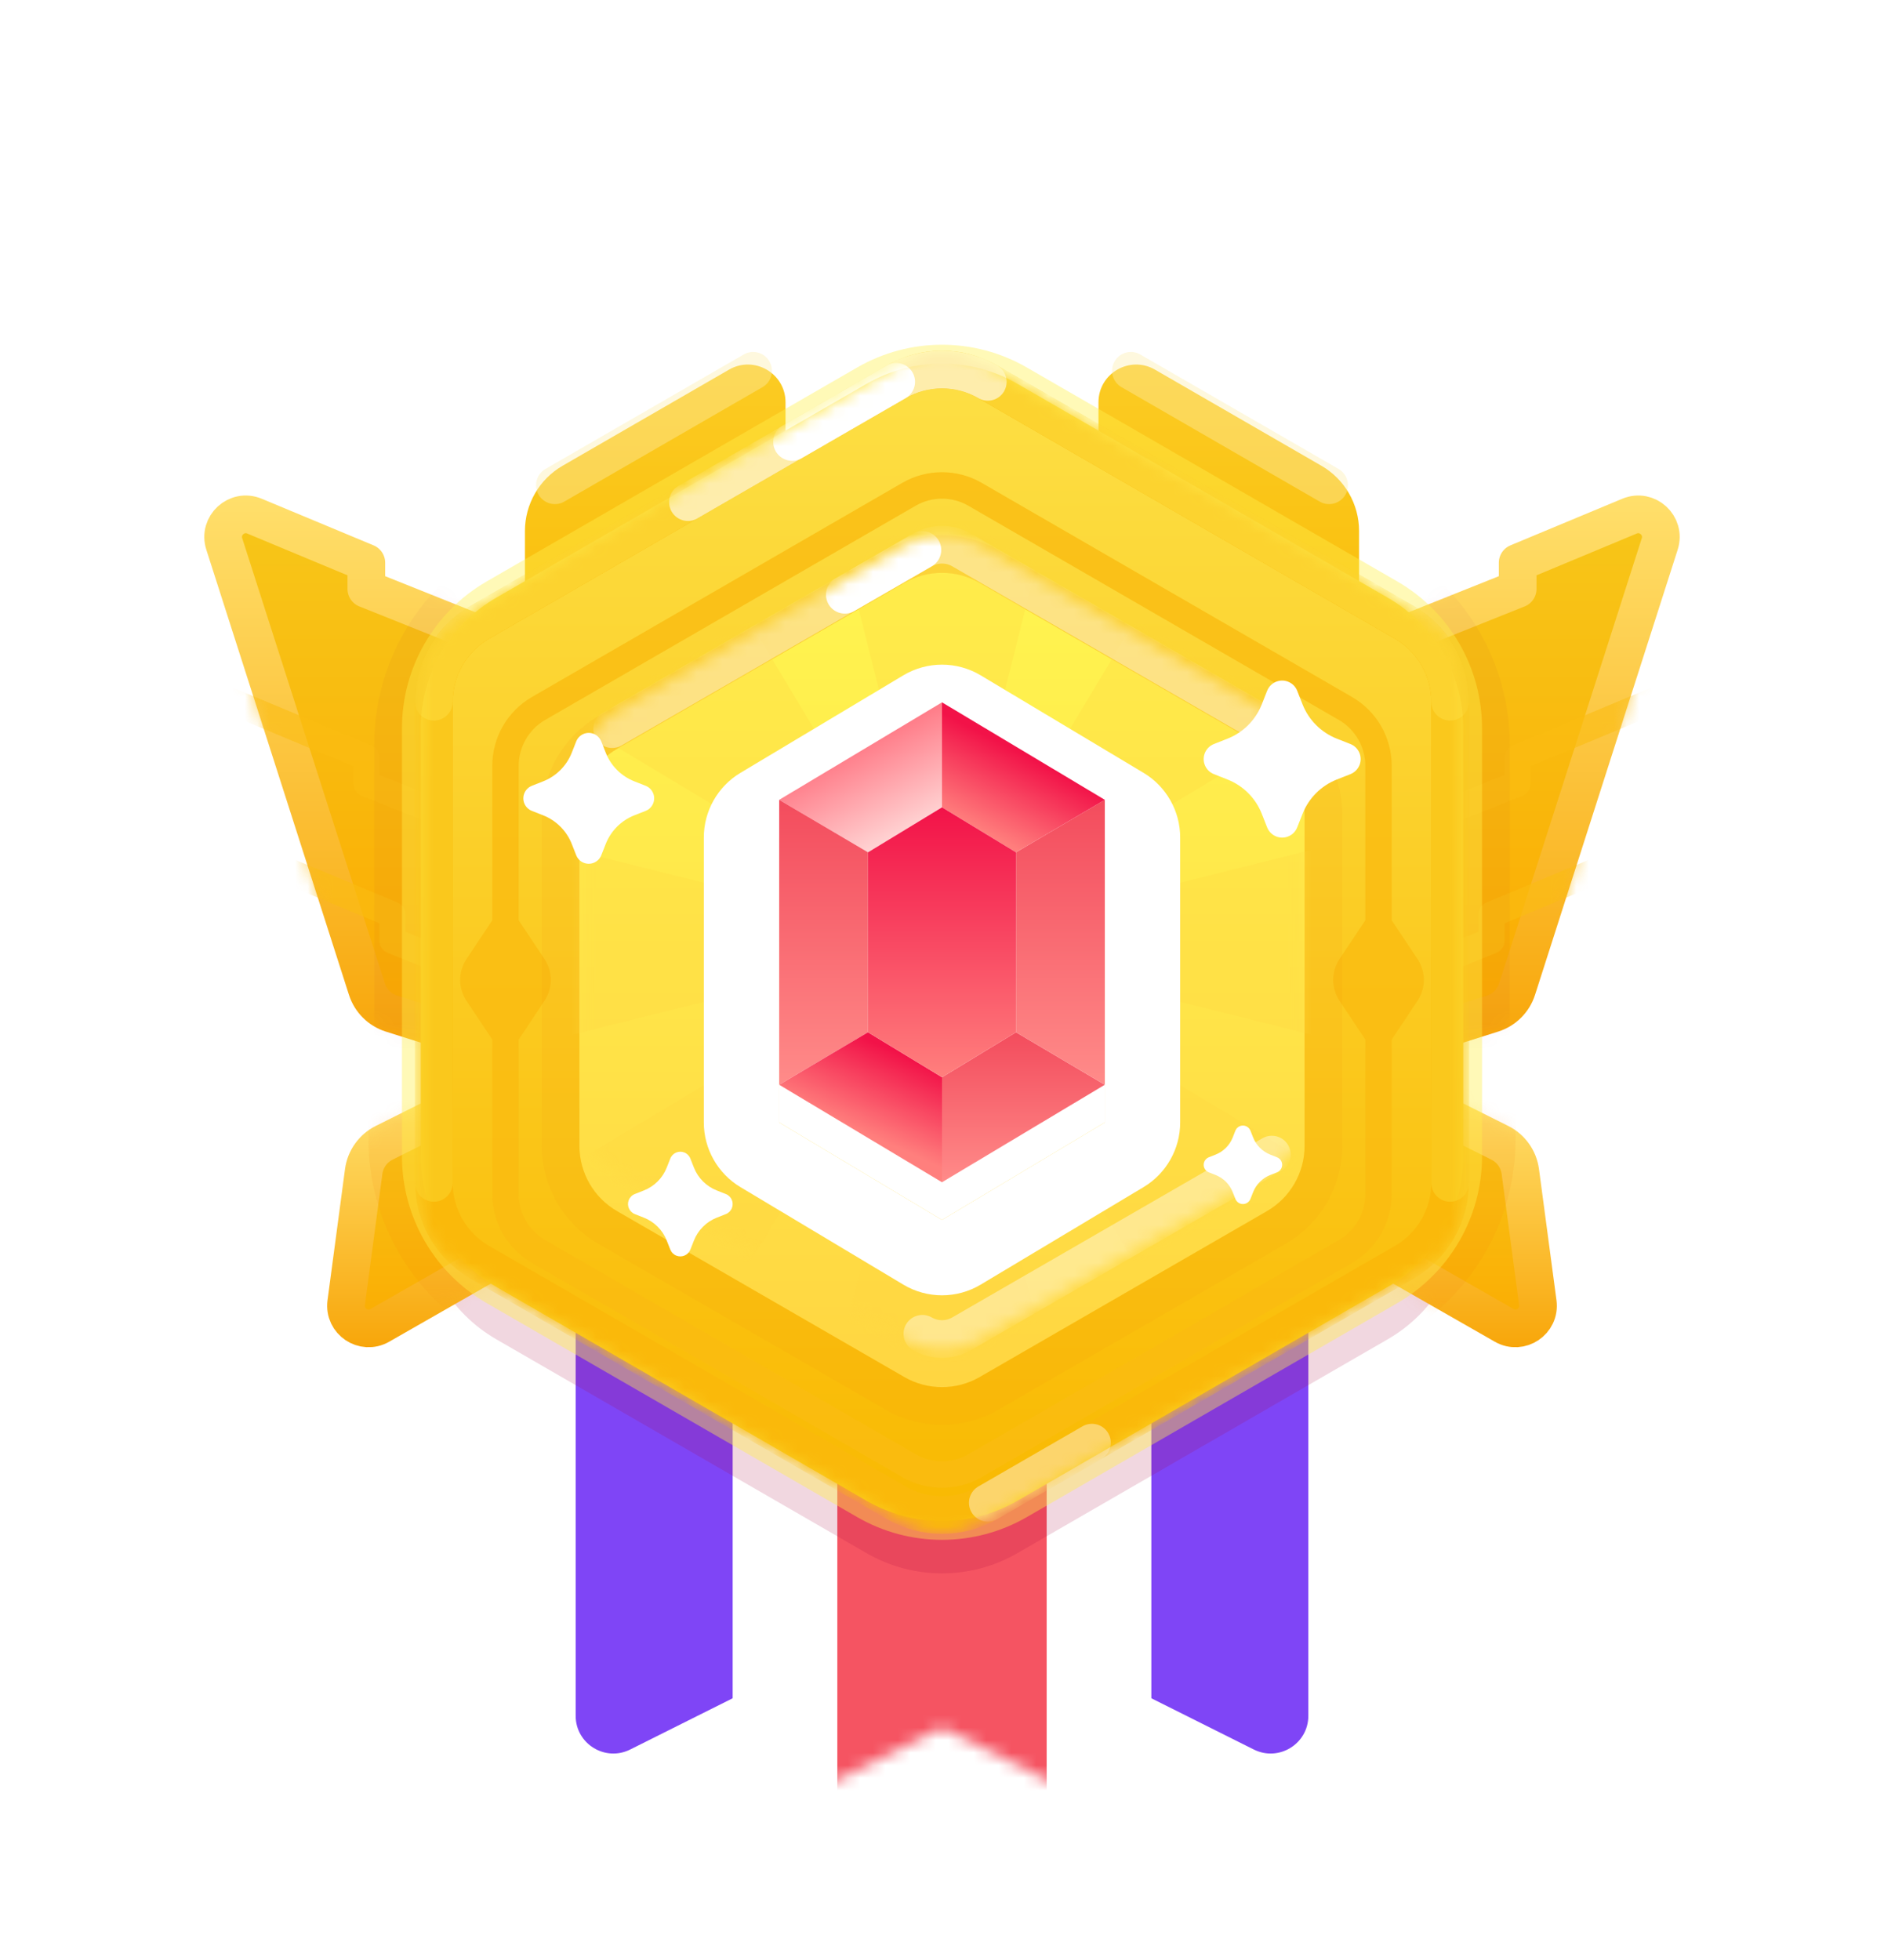 <svg width="150" height="156" viewBox="0 0 150 156" fill="none" xmlns="http://www.w3.org/2000/svg">
<g filter="url(#filter0_d_227_606)">
<path fill-rule="evenodd" clip-rule="evenodd" d="M45.833 68.751H79.167V130.564C79.167 132.794 76.82 134.244 74.825 133.247L62.5 127.084L50.175 133.247C48.18 134.244 45.833 132.794 45.833 130.564V68.751Z" fill="#7F45F6"/>
</g>
<g filter="url(#filter1_d_227_606)">
<path fill-rule="evenodd" clip-rule="evenodd" d="M70.833 68.751H104.167V130.564C104.167 132.794 101.82 134.244 99.825 133.247L87.5 127.084L75.175 133.247C73.18 134.244 70.833 132.794 70.833 130.564V68.751Z" fill="#7F45F6"/>
</g>
<g filter="url(#filter2_d_227_606)">
<path fill-rule="evenodd" clip-rule="evenodd" d="M58.333 79.166H91.667V140.979C91.667 143.209 89.32 144.659 87.325 143.662L75 137.499L62.675 143.662C60.68 144.659 58.333 143.209 58.333 140.979V79.166Z" fill="white"/>
</g>
<mask id="mask0_227_606" style="mask-type:luminance" maskUnits="userSpaceOnUse" x="58" y="79" width="34" height="65">
<path fill-rule="evenodd" clip-rule="evenodd" d="M58.333 79.166H91.667V140.979C91.667 143.209 89.32 144.659 87.325 143.662L75 137.499L62.675 143.662C60.68 144.659 58.333 143.209 58.333 140.979V79.166Z" fill="white"/>
</mask>
<g mask="url(#mask0_227_606)">
<rect x="66.666" y="79.166" width="16.667" height="66.667" fill="#F55462"/>
</g>
<path style="mix-blend-mode:multiply" opacity="0.8" fill-rule="evenodd" clip-rule="evenodd" d="M69 34.715C72.713 32.571 77.287 32.571 81 34.715L110.497 51.745C114.21 53.889 116.497 57.85 116.497 62.137V96.198C116.497 100.485 114.21 104.446 110.497 106.59L81 123.62C77.287 125.764 72.713 125.764 69 123.62L39.503 106.59C35.79 104.446 33.503 100.485 33.503 96.198L33.503 62.137C33.503 57.85 35.79 53.889 39.503 51.745L69 34.715Z" fill="#A4053A" fill-opacity="0.2"/>
<path fill-rule="evenodd" clip-rule="evenodd" d="M39.583 51.041L29.167 46.875V44.791L20.262 41.081C18.845 40.491 17.387 41.83 17.855 43.292L29.214 78.73C29.511 79.657 30.239 80.382 31.167 80.675L39.583 83.333V51.041Z" fill="url(#paint0_linear_227_606)" stroke="url(#paint1_linear_227_606)" stroke-width="3" stroke-linecap="round" stroke-linejoin="round"/>
<mask id="mask1_227_606" style="mask-type:luminance" maskUnits="userSpaceOnUse" x="18" y="41" width="24" height="42">
<path fill-rule="evenodd" clip-rule="evenodd" d="M39.583 55.103C39.583 52.65 38.09 50.444 35.812 49.533L30.141 47.264C29.553 47.029 29.167 46.459 29.167 45.825C29.167 45.199 28.79 44.635 28.212 44.394L26.222 43.565C22.457 41.996 18.581 45.556 19.826 49.441L28.817 77.491C29.363 79.195 30.702 80.528 32.408 81.067C35.962 82.189 39.583 79.536 39.583 75.808V55.103Z" fill="white" stroke="white" stroke-width="3"/>
</mask>
<g mask="url(#mask1_227_606)">
<g style="mix-blend-mode:multiply" opacity="0.6" filter="url(#filter3_i_227_606)">
<path d="M39.97 62.574C40.504 62.788 40.764 63.394 40.55 63.928C40.337 64.462 39.731 64.722 39.197 64.508L28.78 60.342C28.384 60.184 28.125 59.801 28.125 59.375V57.986L16.266 53.044C15.735 52.823 15.484 52.213 15.705 51.682C15.926 51.151 16.536 50.9 17.067 51.121L29.567 56.33C29.956 56.492 30.208 56.871 30.208 57.291V58.669L39.97 62.574Z" fill="#FABC10"/>
</g>
<g style="mix-blend-mode:multiply" opacity="0.6" filter="url(#filter4_i_227_606)">
<path d="M42.054 75.075C42.588 75.289 42.848 75.895 42.634 76.429C42.42 76.963 41.814 77.223 41.28 77.009L30.863 72.843C30.468 72.685 30.208 72.302 30.208 71.876V70.487L18.349 65.546C17.818 65.324 17.567 64.714 17.788 64.183C18.01 63.652 18.62 63.401 19.151 63.622L31.651 68.831C32.039 68.993 32.292 69.372 32.292 69.792V71.17L42.054 75.075Z" fill="#FABC10"/>
</g>
<g opacity="0.2">
<path fill-rule="evenodd" clip-rule="evenodd" d="M65.997 27.997C71.566 24.782 78.428 24.782 83.997 27.997L111.202 43.704C116.771 46.919 120.202 52.861 120.202 59.292V90.706C120.202 97.137 116.771 103.079 111.202 106.295L83.997 122.002C78.428 125.217 71.566 125.217 65.997 122.002L38.792 106.295C33.222 103.079 29.792 97.137 29.792 90.706L29.792 59.292C29.792 52.861 33.222 46.919 38.792 43.704L65.997 27.997Z" fill="#A4053A" fill-opacity="0.2" style="mix-blend-mode:multiply"/>
</g>
</g>
<path fill-rule="evenodd" clip-rule="evenodd" d="M110.417 51.041L120.833 46.875V44.791L129.738 41.081C131.155 40.491 132.613 41.83 132.145 43.292L120.786 78.73C120.489 79.657 119.761 80.382 118.833 80.675L110.417 83.333V51.041Z" fill="url(#paint2_linear_227_606)" stroke="url(#paint3_linear_227_606)" stroke-width="3" stroke-linecap="round" stroke-linejoin="round"/>
<mask id="mask2_227_606" style="mask-type:luminance" maskUnits="userSpaceOnUse" x="108" y="41" width="24" height="42">
<path fill-rule="evenodd" clip-rule="evenodd" d="M110.417 55.103C110.417 52.65 111.91 50.444 114.188 49.533L119.859 47.264C120.447 47.029 120.833 46.459 120.833 45.825C120.833 45.199 121.21 44.635 121.788 44.394L123.778 43.565C127.543 41.996 131.419 45.556 130.174 49.441L121.183 77.491C120.637 79.195 119.298 80.528 117.592 81.067C114.038 82.189 110.417 79.536 110.417 75.808V55.103Z" fill="white" stroke="white" stroke-width="3"/>
</mask>
<g mask="url(#mask2_227_606)">
<g style="mix-blend-mode:multiply" opacity="0.6" filter="url(#filter5_i_227_606)">
<path d="M110.03 62.574C109.496 62.788 109.236 63.394 109.449 63.928C109.663 64.462 110.269 64.722 110.803 64.508L121.22 60.342C121.616 60.184 121.875 59.801 121.875 59.375V57.986L133.734 53.044C134.265 52.823 134.516 52.213 134.295 51.682C134.074 51.151 133.464 50.9 132.933 51.121L120.433 56.33C120.044 56.492 119.792 56.871 119.792 57.291V58.669L110.03 62.574Z" fill="#FABC10"/>
</g>
<g style="mix-blend-mode:multiply" opacity="0.6" filter="url(#filter6_i_227_606)">
<path d="M107.946 75.075C107.412 75.289 107.152 75.895 107.366 76.429C107.58 76.963 108.186 77.223 108.72 77.009L119.137 72.843C119.532 72.685 119.792 72.302 119.792 71.876V70.487L131.651 65.546C132.182 65.324 132.433 64.714 132.211 64.183C131.99 63.652 131.38 63.401 130.849 63.622L118.349 68.831C117.961 68.993 117.708 69.372 117.708 69.792V71.17L107.946 75.075Z" fill="#FABC10"/>
</g>
<g opacity="0.2">
<path fill-rule="evenodd" clip-rule="evenodd" d="M84.003 27.997C78.434 24.782 71.572 24.782 66.003 27.997L38.798 43.704C33.229 46.919 29.798 52.861 29.798 59.292V90.706C29.798 97.137 33.229 103.079 38.798 106.295L66.003 122.002C71.572 125.217 78.434 125.217 84.003 122.002L111.208 106.295C116.778 103.079 120.208 97.137 120.208 90.706L120.208 59.292C120.208 52.861 116.778 46.919 111.208 43.704L84.003 27.997Z" fill="#A4053A" fill-opacity="0.2" style="mix-blend-mode:multiply"/>
</g>
</g>
<path fill-rule="evenodd" clip-rule="evenodd" d="M37.5 87.501L30.588 90.957C29.699 91.401 29.088 92.258 28.956 93.243L27.564 103.687C27.367 105.164 28.948 106.227 30.241 105.488L41.667 98.959L37.5 87.501Z" fill="url(#paint4_linear_227_606)" stroke="url(#paint5_linear_227_606)" stroke-width="3" stroke-linecap="round" stroke-linejoin="round"/>
<mask id="mask3_227_606" style="mask-type:luminance" maskUnits="userSpaceOnUse" x="27" y="88" width="15" height="16">
<path fill-rule="evenodd" clip-rule="evenodd" d="M39.663 93.448C38.511 90.28 34.855 88.823 31.84 90.331C30.168 91.167 29.019 92.777 28.772 94.63L28.65 95.543C28.008 100.357 33.159 103.821 37.375 101.412C39.855 99.995 40.953 96.998 39.977 94.314L39.663 93.448Z" fill="white" stroke="white" stroke-width="3"/>
</mask>
<g mask="url(#mask3_227_606)">
<g opacity="0.1">
<path fill-rule="evenodd" clip-rule="evenodd" d="M65.541 27.997C71.111 24.782 77.972 24.782 83.541 27.997L110.747 43.704C116.316 46.919 119.747 52.861 119.747 59.292V90.706C119.747 97.137 116.316 103.079 110.747 106.295L83.541 122.002C77.972 125.217 71.111 125.217 65.541 122.002L38.336 106.295C32.767 103.079 29.336 97.137 29.336 90.706L29.336 59.292C29.336 52.861 32.767 46.919 38.336 43.704L65.541 27.997Z" fill="#F37E02" style="mix-blend-mode:multiply"/>
</g>
</g>
<path fill-rule="evenodd" clip-rule="evenodd" d="M112.5 87.501L119.411 90.957C120.301 91.401 120.912 92.258 121.044 93.243L122.436 103.687C122.633 105.164 121.053 106.227 119.759 105.488L108.333 98.959L112.5 87.501Z" fill="url(#paint6_linear_227_606)" stroke="url(#paint7_linear_227_606)" stroke-width="3" stroke-linecap="round" stroke-linejoin="round"/>
<mask id="mask4_227_606" style="mask-type:luminance" maskUnits="userSpaceOnUse" x="106" y="86" width="18" height="22">
<path fill-rule="evenodd" clip-rule="evenodd" d="M112.5 87.501L119.411 90.957C120.301 91.401 120.912 92.258 121.044 93.243L122.436 103.687C122.633 105.164 121.053 106.227 119.759 105.488L108.333 98.959L112.5 87.501Z" fill="white" stroke="white" stroke-width="3" stroke-linecap="round" stroke-linejoin="round"/>
</mask>
<g mask="url(#mask4_227_606)">
<g opacity="0.1">
<path fill-rule="evenodd" clip-rule="evenodd" d="M84.459 27.997C78.889 24.782 72.028 24.782 66.459 27.997L39.253 43.704C33.684 46.919 30.253 52.861 30.253 59.292V90.706C30.253 97.137 33.684 103.079 39.253 106.295L66.459 122.002C72.028 125.217 78.889 125.217 84.459 122.002L111.664 106.295C117.233 103.079 120.664 97.137 120.664 90.706L120.664 59.292C120.664 52.861 117.233 46.919 111.664 43.704L84.459 27.997Z" fill="#F37E02" style="mix-blend-mode:multiply"/>
</g>
</g>
<path fill-rule="evenodd" clip-rule="evenodd" d="M62.542 48.043C62.542 52.021 60.267 55.65 56.685 57.382C49.796 60.714 41.794 55.695 41.794 48.043V42.266C41.794 40.123 42.938 38.142 44.794 37.07L58.042 29.421C60.042 28.266 62.542 29.71 62.542 32.019V48.043Z" fill="url(#paint8_linear_227_606)"/>
<path opacity="0.4" d="M44.18 38.623L59.961 29.514" stroke="#FDEDAC" stroke-width="3" stroke-linecap="round"/>
<path fill-rule="evenodd" clip-rule="evenodd" d="M87.458 48.043C87.458 52.021 89.733 55.65 93.315 57.382C100.204 60.714 108.206 55.695 108.206 48.043V42.266C108.206 40.123 107.063 38.142 105.206 37.07L91.958 29.421C89.958 28.266 87.458 29.71 87.458 32.019V48.043Z" fill="url(#paint9_linear_227_606)"/>
<path opacity="0.4" d="M105.82 38.623L90.039 29.514" stroke="#FDEDAC" stroke-width="3" stroke-linecap="round"/>
<path fill-rule="evenodd" clip-rule="evenodd" d="M69 30.546C72.713 28.402 77.287 28.402 81 30.546L110.497 47.576C114.21 49.72 116.497 53.681 116.497 57.969V92.029C116.497 96.316 114.21 100.278 110.497 102.421L81 119.451C77.287 121.595 72.713 121.595 69 119.451L39.503 102.421C35.79 100.278 33.503 96.316 33.503 92.029V57.969C33.503 53.681 35.79 49.72 39.503 47.576L69 30.546Z" fill="url(#paint10_linear_227_606)" stroke="#FFF04D" stroke-opacity="0.4" stroke-width="3"/>
<mask id="mask5_227_606" style="mask-type:luminance" maskUnits="userSpaceOnUse" x="33" y="28" width="84" height="94">
<path fill-rule="evenodd" clip-rule="evenodd" d="M72 28.814C73.856 27.742 76.144 27.742 78 28.814L113.497 49.308C115.353 50.38 116.497 52.361 116.497 54.505V95.493C116.497 97.636 115.353 99.617 113.497 100.689L78 121.183C76.144 122.255 73.856 122.255 72 121.183L36.503 100.689C34.647 99.617 33.503 97.636 33.503 95.493V54.505C33.503 52.361 34.647 50.38 36.503 49.308L72 28.814Z" fill="white"/>
</mask>
<g mask="url(#mask5_227_606)">
<g style="mix-blend-mode:multiply" opacity="0.8" filter="url(#filter7_i_227_606)">
<path fill-rule="evenodd" clip-rule="evenodd" d="M107.648 52.475L78.159 35.43C76.204 34.3 73.796 34.3 71.84 35.43L42.352 52.475C40.397 53.605 39.193 55.693 39.193 57.953V70.251L37.14 73.333C36.47 74.34 36.47 75.651 37.14 76.658L39.193 79.74V92.044C39.193 94.304 40.397 96.392 42.352 97.523L71.84 114.568C73.796 115.698 76.204 115.698 78.159 114.568L107.648 97.523C109.603 96.392 110.807 94.304 110.807 92.044V79.74L112.86 76.658C113.53 75.651 113.53 74.34 112.86 73.333L110.807 70.25V57.953C110.807 55.693 109.603 53.605 107.648 52.475ZM41.299 79.74V92.044C41.299 93.551 42.102 94.944 43.405 95.697L72.894 112.742C74.197 113.495 75.803 113.495 77.106 112.742L106.595 95.697C107.898 94.944 108.701 93.551 108.701 92.044V79.74L106.649 76.658C105.978 75.651 105.978 74.34 106.649 73.333L108.701 70.251V57.954C108.701 56.447 107.898 55.055 106.595 54.302L77.106 37.257C75.803 36.503 74.197 36.503 72.894 37.257L43.405 54.302C42.102 55.055 41.299 56.447 41.299 57.954V70.251L43.351 73.333C44.022 74.34 44.022 75.651 43.351 76.658L41.299 79.74Z" fill="#FABC10"/>
</g>
<path d="M78.646 30.391C76.39 29.088 73.61 29.088 71.354 30.391L38.191 49.538C35.934 50.841 34.545 53.248 34.545 55.853L34.545 94.147C34.545 96.752 35.934 99.159 38.191 100.462L71.354 119.609C73.61 120.911 76.39 120.911 78.646 119.609L111.81 100.462C114.066 99.159 115.455 96.752 115.455 94.147V55.853C115.455 53.248 114.066 50.841 111.81 49.538L78.646 30.391Z" stroke="#FAB90A" stroke-width="3"/>
<path opacity="0.4" d="M78.646 119.61C82.546 117.358 85.31 115.763 86.937 114.823" stroke="white" stroke-width="3" stroke-linecap="round"/>
<path d="M115.455 94.147V55.853C115.455 53.248 114.066 50.841 111.81 49.538L78.646 30.391C76.39 29.088 73.61 29.088 71.354 30.391L38.191 49.538C35.934 50.841 34.545 53.248 34.545 55.853L34.545 94.147" stroke="#FAC81C" stroke-width="3" stroke-linecap="round"/>
<path opacity="0.6" d="M115.455 55.853C115.455 53.248 114.066 50.841 111.81 49.538L78.646 30.391C76.39 29.088 73.61 29.088 71.354 30.391L38.191 49.538C35.934 50.841 34.545 53.248 34.545 55.853" stroke="#FDDB3D" stroke-width="3" stroke-linecap="round"/>
<path opacity="0.6" d="M78.646 30.391C76.39 29.088 73.61 29.088 71.354 30.391C71.354 30.391 60.3 36.773 54.772 39.965" stroke="white" stroke-width="3" stroke-linecap="round"/>
<path d="M71.354 30.39C71.354 30.39 65.504 33.767 63.063 35.176" stroke="white" stroke-width="3" stroke-linecap="round"/>
</g>
<g filter="url(#filter8_d_227_606)">
<path fill-rule="evenodd" clip-rule="evenodd" d="M72 43.398C73.856 42.326 76.144 42.326 78 43.398L100.868 56.601C102.724 57.672 103.868 59.653 103.868 61.797V88.202C103.868 90.346 102.724 92.326 100.868 93.398L78 106.601C76.144 107.672 73.856 107.672 72 106.601L49.133 93.398C47.276 92.326 46.133 90.346 46.133 88.202V61.797C46.133 59.653 47.276 57.672 49.133 56.601L72 43.398Z" fill="url(#paint11_linear_227_606)"/>
<path d="M78.75 42.099C76.43 40.759 73.571 40.759 71.25 42.099L48.383 55.302C46.062 56.641 44.633 59.117 44.633 61.797V88.202C44.633 90.881 46.062 93.357 48.383 94.697L71.25 107.9C73.571 109.239 76.43 109.239 78.75 107.9L101.618 94.697C103.938 93.357 105.368 90.881 105.368 88.202V61.797C105.368 59.117 103.938 56.641 101.618 55.302L78.75 42.099Z" stroke="#F5900D" stroke-opacity="0.1" stroke-width="3" style="mix-blend-mode:multiply"/>
</g>
<mask id="mask6_227_606" style="mask-type:luminance" maskUnits="userSpaceOnUse" x="46" y="42" width="58" height="66">
<path fill-rule="evenodd" clip-rule="evenodd" d="M72 43.398C73.856 42.326 76.144 42.326 78 43.398L100.868 56.601C102.724 57.672 103.868 59.653 103.868 61.797V88.202C103.868 90.346 102.724 92.326 100.868 93.398L78 106.601C76.144 107.672 73.856 107.672 72 106.601L49.133 93.398C47.276 92.326 46.133 90.346 46.133 88.202V61.797C46.133 59.653 47.276 57.672 49.133 56.601L72 43.398Z" fill="white"/>
</mask>
<g mask="url(#mask6_227_606)">
<g style="mix-blend-mode:multiply" opacity="0.3">
<path fill-rule="evenodd" clip-rule="evenodd" d="M75 74.999L41.667 83.333V66.666L75 74.999ZM75 74.999L83.333 41.666H66.667L75 74.999ZM75 74.999L108.333 66.666V83.333L75 74.999ZM75 74.999L92.678 45.537L104.463 57.322L75 74.999ZM75 74.999L92.678 104.462L104.463 92.677L75 74.999ZM75 74.999L66.667 108.333H83.333L75 74.999ZM75 74.999L57.322 104.462L45.537 92.677L75 74.999Z" fill="#FFD640"/>
<path d="M57.322 45.537L45.537 57.322L75 74.999L57.322 45.537Z" fill="#FFD640"/>
</g>
<path opacity="0.4" d="M101.263 58.033L76.562 43.772C75.596 43.214 74.404 43.214 73.437 43.772C70.532 45.449 68.474 46.638 67.262 47.337C64.74 48.793 62.682 49.982 61.087 50.903C58.343 52.487 54.226 54.864 48.737 58.033" stroke="white" stroke-width="3" stroke-linecap="round"/>
<path d="M73.438 43.773C70.532 45.45 68.474 46.638 67.262 47.338" stroke="white" stroke-width="3" stroke-linecap="round"/>
<path opacity="0.4" d="M101.263 91.897L76.562 106.158C75.596 106.716 74.404 106.716 73.438 106.158" stroke="white" stroke-width="3" stroke-linecap="round"/>
</g>
<g filter="url(#filter9_d_227_606)">
<path d="M62.037 63.66L75 55.901L87.963 63.66V86.338L75 94.096L62.037 86.338V63.66Z" fill="white"/>
<path d="M60.496 61.085C59.591 61.627 59.037 62.605 59.037 63.66V86.338C59.037 87.392 59.591 88.37 60.496 88.912L73.459 96.67C74.408 97.238 75.592 97.238 76.541 96.67L89.504 88.912C90.409 88.37 90.963 87.392 90.963 86.338V63.66C90.963 62.605 90.409 61.627 89.504 61.085L76.541 53.327C75.592 52.759 74.408 52.759 73.459 53.327L60.496 61.085Z" stroke="white" stroke-width="6" stroke-linejoin="round"/>
</g>
<path fill-rule="evenodd" clip-rule="evenodd" d="M62.037 63.66L75 55.901V64.256L69.108 67.837L62.037 63.66Z" fill="url(#paint12_linear_227_606)"/>
<path fill-rule="evenodd" clip-rule="evenodd" d="M62.037 63.659V86.337L69.108 82.16V67.837L62.037 63.659Z" fill="url(#paint13_linear_227_606)"/>
<path fill-rule="evenodd" clip-rule="evenodd" d="M75 94.096L62.037 86.338L69.108 82.16L75 85.741V94.096Z" fill="url(#paint14_linear_227_606)"/>
<path fill-rule="evenodd" clip-rule="evenodd" d="M75 94.096L87.963 86.338L80.892 82.16L75 85.741V94.096Z" fill="url(#paint15_linear_227_606)"/>
<path fill-rule="evenodd" clip-rule="evenodd" d="M87.963 63.659V86.337L80.892 82.16V67.837L87.963 63.659Z" fill="url(#paint16_linear_227_606)"/>
<path fill-rule="evenodd" clip-rule="evenodd" d="M87.963 63.66L75 55.901V64.256L80.892 67.837L87.963 63.66Z" fill="url(#paint17_linear_227_606)"/>
<path fill-rule="evenodd" clip-rule="evenodd" d="M69.108 82.16L75 85.741L80.892 82.16V67.838L75 64.257L69.108 67.838V82.16Z" fill="url(#paint18_linear_227_606)"/>
<g filter="url(#filter10_d_227_606)">
<path fill-rule="evenodd" clip-rule="evenodd" d="M97.731 62.042L96.649 61.615C95.987 61.354 95.663 60.606 95.924 59.944C96.055 59.612 96.317 59.35 96.649 59.219L97.731 58.792C98.979 58.3 99.966 57.312 100.459 56.065L100.885 54.983C101.146 54.321 101.894 53.996 102.556 54.257C102.888 54.388 103.151 54.651 103.282 54.983L103.708 56.065C104.2 57.312 105.188 58.3 106.436 58.792L107.518 59.219C108.179 59.48 108.504 60.228 108.243 60.889C108.112 61.221 107.85 61.484 107.518 61.615L106.436 62.042C105.188 62.534 104.2 63.522 103.708 64.769L103.282 65.851C103.021 66.513 102.273 66.838 101.611 66.577C101.279 66.446 101.016 66.183 100.885 65.851L100.459 64.769C99.966 63.522 98.979 62.534 97.731 62.042Z" fill="white"/>
</g>
<g filter="url(#filter11_d_227_606)">
<path fill-rule="evenodd" clip-rule="evenodd" d="M51.265 96.917L50.544 96.632C50.103 96.458 49.886 95.96 50.06 95.519C50.147 95.297 50.323 95.122 50.544 95.035L51.265 94.75C52.097 94.422 52.755 93.764 53.083 92.932L53.368 92.211C53.542 91.77 54.041 91.553 54.482 91.727C54.703 91.814 54.878 91.99 54.965 92.211L55.25 92.932C55.578 93.764 56.236 94.422 57.068 94.75L57.789 95.035C58.231 95.209 58.447 95.707 58.273 96.149C58.186 96.37 58.011 96.545 57.789 96.632L57.068 96.917C56.236 97.245 55.578 97.903 55.25 98.735L54.965 99.457C54.791 99.898 54.293 100.114 53.852 99.94C53.63 99.853 53.455 99.678 53.368 99.457L53.083 98.735C52.755 97.903 52.097 97.245 51.265 96.917Z" fill="white"/>
</g>
<g filter="url(#filter12_d_227_606)">
<path fill-rule="evenodd" clip-rule="evenodd" d="M43.248 64.895L42.347 64.54C41.795 64.322 41.524 63.699 41.742 63.148C41.851 62.871 42.07 62.652 42.347 62.543L43.248 62.187C44.288 61.777 45.111 60.954 45.521 59.914L45.877 59.013C46.094 58.461 46.717 58.191 47.269 58.408C47.545 58.517 47.764 58.736 47.873 59.013L48.229 59.914C48.639 60.954 49.462 61.777 50.502 62.187L51.404 62.543C51.955 62.76 52.226 63.384 52.008 63.935C51.899 64.212 51.68 64.431 51.404 64.54L50.502 64.895C49.462 65.305 48.639 66.129 48.229 67.168L47.873 68.07C47.656 68.621 47.033 68.892 46.481 68.674C46.205 68.565 45.986 68.347 45.877 68.07L45.521 67.168C45.111 66.129 44.288 65.305 43.248 64.895Z" fill="white"/>
</g>
<g filter="url(#filter13_d_227_606)">
<path fill-rule="evenodd" clip-rule="evenodd" d="M96.782 93.521L96.241 93.308C95.91 93.178 95.748 92.804 95.879 92.473C95.944 92.307 96.075 92.175 96.241 92.11L96.782 91.897C97.406 91.65 97.9 91.157 98.146 90.533L98.359 89.992C98.49 89.661 98.864 89.499 99.195 89.629C99.361 89.695 99.492 89.826 99.557 89.992L99.771 90.533C100.017 91.157 100.511 91.65 101.135 91.897L101.675 92.11C102.006 92.24 102.169 92.614 102.038 92.945C101.973 93.111 101.841 93.243 101.675 93.308L101.135 93.521C100.511 93.767 100.017 94.261 99.771 94.885L99.557 95.426C99.427 95.757 99.053 95.919 98.722 95.789C98.556 95.723 98.425 95.592 98.359 95.426L98.146 94.885C97.9 94.261 97.406 93.767 96.782 93.521Z" fill="white"/>
</g>
<defs>
<filter id="filter0_d_227_606" x="39.833" y="68.751" width="45.333" height="76.816" filterUnits="userSpaceOnUse" color-interpolation-filters="sRGB">
<feFlood flood-opacity="0" result="BackgroundImageFix"/>
<feColorMatrix in="SourceAlpha" type="matrix" values="0 0 0 0 0 0 0 0 0 0 0 0 0 0 0 0 0 0 127 0" result="hardAlpha"/>
<feOffset dy="6"/>
<feGaussianBlur stdDeviation="3"/>
<feColorMatrix type="matrix" values="0 0 0 0 0.922 0 0 0 0 0.216 0 0 0 0 0.306 0 0 0 0.2 0"/>
<feBlend mode="darken" in2="BackgroundImageFix" result="effect1_dropShadow_227_606"/>
<feBlend mode="normal" in="SourceGraphic" in2="effect1_dropShadow_227_606" result="shape"/>
</filter>
<filter id="filter1_d_227_606" x="64.833" y="68.751" width="45.333" height="76.816" filterUnits="userSpaceOnUse" color-interpolation-filters="sRGB">
<feFlood flood-opacity="0" result="BackgroundImageFix"/>
<feColorMatrix in="SourceAlpha" type="matrix" values="0 0 0 0 0 0 0 0 0 0 0 0 0 0 0 0 0 0 127 0" result="hardAlpha"/>
<feOffset dy="6"/>
<feGaussianBlur stdDeviation="3"/>
<feColorMatrix type="matrix" values="0 0 0 0 0.922 0 0 0 0 0.216 0 0 0 0 0.306 0 0 0 0.2 0"/>
<feBlend mode="darken" in2="BackgroundImageFix" result="effect1_dropShadow_227_606"/>
<feBlend mode="normal" in="SourceGraphic" in2="effect1_dropShadow_227_606" result="shape"/>
</filter>
<filter id="filter2_d_227_606" x="52.333" y="79.166" width="45.333" height="76.816" filterUnits="userSpaceOnUse" color-interpolation-filters="sRGB">
<feFlood flood-opacity="0" result="BackgroundImageFix"/>
<feColorMatrix in="SourceAlpha" type="matrix" values="0 0 0 0 0 0 0 0 0 0 0 0 0 0 0 0 0 0 127 0" result="hardAlpha"/>
<feOffset dy="6"/>
<feGaussianBlur stdDeviation="3"/>
<feColorMatrix type="matrix" values="0 0 0 0 0.922 0 0 0 0 0.216 0 0 0 0 0.306 0 0 0 0.2 0"/>
<feBlend mode="darken" in2="BackgroundImageFix" result="effect1_dropShadow_227_606"/>
<feBlend mode="normal" in="SourceGraphic" in2="effect1_dropShadow_227_606" result="shape"/>
</filter>
<filter id="filter3_i_227_606" x="15.625" y="51.041" width="25.001" height="16.542" filterUnits="userSpaceOnUse" color-interpolation-filters="sRGB">
<feFlood flood-opacity="0" result="BackgroundImageFix"/>
<feBlend mode="normal" in="SourceGraphic" in2="BackgroundImageFix" result="shape"/>
<feColorMatrix in="SourceAlpha" type="matrix" values="0 0 0 0 0 0 0 0 0 0 0 0 0 0 0 0 0 0 127 0" result="hardAlpha"/>
<feOffset dy="3"/>
<feGaussianBlur stdDeviation="1.5"/>
<feComposite in2="hardAlpha" operator="arithmetic" k2="-1" k3="1"/>
<feColorMatrix type="matrix" values="0 0 0 0 0.976 0 0 0 0 0.714 0 0 0 0 0.035 0 0 0 1 0"/>
<feBlend mode="normal" in2="shape" result="effect1_innerShadow_227_606"/>
</filter>
<filter id="filter4_i_227_606" x="17.708" y="63.542" width="25.001" height="16.542" filterUnits="userSpaceOnUse" color-interpolation-filters="sRGB">
<feFlood flood-opacity="0" result="BackgroundImageFix"/>
<feBlend mode="normal" in="SourceGraphic" in2="BackgroundImageFix" result="shape"/>
<feColorMatrix in="SourceAlpha" type="matrix" values="0 0 0 0 0 0 0 0 0 0 0 0 0 0 0 0 0 0 127 0" result="hardAlpha"/>
<feOffset dy="3"/>
<feGaussianBlur stdDeviation="1.5"/>
<feComposite in2="hardAlpha" operator="arithmetic" k2="-1" k3="1"/>
<feColorMatrix type="matrix" values="0 0 0 0 0.976 0 0 0 0 0.714 0 0 0 0 0.035 0 0 0 1 0"/>
<feBlend mode="normal" in2="shape" result="effect1_innerShadow_227_606"/>
</filter>
<filter id="filter5_i_227_606" x="109.375" y="51.041" width="25.001" height="16.542" filterUnits="userSpaceOnUse" color-interpolation-filters="sRGB">
<feFlood flood-opacity="0" result="BackgroundImageFix"/>
<feBlend mode="normal" in="SourceGraphic" in2="BackgroundImageFix" result="shape"/>
<feColorMatrix in="SourceAlpha" type="matrix" values="0 0 0 0 0 0 0 0 0 0 0 0 0 0 0 0 0 0 127 0" result="hardAlpha"/>
<feOffset dy="3"/>
<feGaussianBlur stdDeviation="1.5"/>
<feComposite in2="hardAlpha" operator="arithmetic" k2="-1" k3="1"/>
<feColorMatrix type="matrix" values="0 0 0 0 0.976 0 0 0 0 0.714 0 0 0 0 0.035 0 0 0 1 0"/>
<feBlend mode="normal" in2="shape" result="effect1_innerShadow_227_606"/>
</filter>
<filter id="filter6_i_227_606" x="107.291" y="63.542" width="25" height="16.542" filterUnits="userSpaceOnUse" color-interpolation-filters="sRGB">
<feFlood flood-opacity="0" result="BackgroundImageFix"/>
<feBlend mode="normal" in="SourceGraphic" in2="BackgroundImageFix" result="shape"/>
<feColorMatrix in="SourceAlpha" type="matrix" values="0 0 0 0 0 0 0 0 0 0 0 0 0 0 0 0 0 0 127 0" result="hardAlpha"/>
<feOffset dy="3"/>
<feGaussianBlur stdDeviation="1.5"/>
<feComposite in2="hardAlpha" operator="arithmetic" k2="-1" k3="1"/>
<feColorMatrix type="matrix" values="0 0 0 0 0.976 0 0 0 0 0.714 0 0 0 0 0.035 0 0 0 1 0"/>
<feBlend mode="normal" in2="shape" result="effect1_innerShadow_227_606"/>
</filter>
<filter id="filter7_i_227_606" x="36.637" y="34.582" width="76.725" height="83.833" filterUnits="userSpaceOnUse" color-interpolation-filters="sRGB">
<feFlood flood-opacity="0" result="BackgroundImageFix"/>
<feBlend mode="normal" in="SourceGraphic" in2="BackgroundImageFix" result="shape"/>
<feColorMatrix in="SourceAlpha" type="matrix" values="0 0 0 0 0 0 0 0 0 0 0 0 0 0 0 0 0 0 127 0" result="hardAlpha"/>
<feOffset dy="3"/>
<feGaussianBlur stdDeviation="1.5"/>
<feComposite in2="hardAlpha" operator="arithmetic" k2="-1" k3="1"/>
<feColorMatrix type="matrix" values="0 0 0 0 0.976 0 0 0 0 0.714 0 0 0 0 0.035 0 0 0 1 0"/>
<feBlend mode="normal" in2="shape" result="effect1_innerShadow_227_606"/>
</filter>
<filter id="filter8_d_227_606" x="37.133" y="36.594" width="75.735" height="82.811" filterUnits="userSpaceOnUse" color-interpolation-filters="sRGB">
<feFlood flood-opacity="0" result="BackgroundImageFix"/>
<feColorMatrix in="SourceAlpha" type="matrix" values="0 0 0 0 0 0 0 0 0 0 0 0 0 0 0 0 0 0 127 0" result="hardAlpha"/>
<feOffset dy="3"/>
<feGaussianBlur stdDeviation="3"/>
<feColorMatrix type="matrix" values="0 0 0 0 0.928 0 0 0 0 0.666 0 0 0 0 0.054 0 0 0 0.4 0"/>
<feBlend mode="normal" in2="BackgroundImageFix" result="effect1_dropShadow_227_606"/>
<feBlend mode="normal" in="SourceGraphic" in2="effect1_dropShadow_227_606" result="shape"/>
</filter>
<filter id="filter9_d_227_606" x="50.037" y="46.901" width="49.926" height="62.194" filterUnits="userSpaceOnUse" color-interpolation-filters="sRGB">
<feFlood flood-opacity="0" result="BackgroundImageFix"/>
<feColorMatrix in="SourceAlpha" type="matrix" values="0 0 0 0 0 0 0 0 0 0 0 0 0 0 0 0 0 0 127 0" result="hardAlpha"/>
<feOffset dy="3"/>
<feGaussianBlur stdDeviation="3"/>
<feColorMatrix type="matrix" values="0 0 0 0 0.996 0 0 0 0 0.733 0 0 0 0 0.106 0 0 0 1 0"/>
<feBlend mode="normal" in2="BackgroundImageFix" result="effect1_dropShadow_227_606"/>
<feBlend mode="normal" in="SourceGraphic" in2="effect1_dropShadow_227_606" result="shape"/>
</filter>
<filter id="filter10_d_227_606" x="89.833" y="48.167" width="24.5" height="24.5" filterUnits="userSpaceOnUse" color-interpolation-filters="sRGB">
<feFlood flood-opacity="0" result="BackgroundImageFix"/>
<feColorMatrix in="SourceAlpha" type="matrix" values="0 0 0 0 0 0 0 0 0 0 0 0 0 0 0 0 0 0 127 0" result="hardAlpha"/>
<feOffset/>
<feGaussianBlur stdDeviation="3"/>
<feColorMatrix type="matrix" values="0 0 0 0 1 0 0 0 0 0.949 0 0 0 0 0.306 0 0 0 1 0"/>
<feBlend mode="normal" in2="BackgroundImageFix" result="effect1_dropShadow_227_606"/>
<feBlend mode="normal" in="SourceGraphic" in2="effect1_dropShadow_227_606" result="shape"/>
</filter>
<filter id="filter11_d_227_606" x="44" y="85.667" width="20.333" height="20.333" filterUnits="userSpaceOnUse" color-interpolation-filters="sRGB">
<feFlood flood-opacity="0" result="BackgroundImageFix"/>
<feColorMatrix in="SourceAlpha" type="matrix" values="0 0 0 0 0 0 0 0 0 0 0 0 0 0 0 0 0 0 127 0" result="hardAlpha"/>
<feOffset/>
<feGaussianBlur stdDeviation="3"/>
<feColorMatrix type="matrix" values="0 0 0 0 1 0 0 0 0 0.949 0 0 0 0 0.306 0 0 0 1 0"/>
<feBlend mode="normal" in2="BackgroundImageFix" result="effect1_dropShadow_227_606"/>
<feBlend mode="normal" in="SourceGraphic" in2="effect1_dropShadow_227_606" result="shape"/>
</filter>
<filter id="filter12_d_227_606" x="35.667" y="52.333" width="22.417" height="22.417" filterUnits="userSpaceOnUse" color-interpolation-filters="sRGB">
<feFlood flood-opacity="0" result="BackgroundImageFix"/>
<feColorMatrix in="SourceAlpha" type="matrix" values="0 0 0 0 0 0 0 0 0 0 0 0 0 0 0 0 0 0 127 0" result="hardAlpha"/>
<feOffset/>
<feGaussianBlur stdDeviation="3"/>
<feColorMatrix type="matrix" values="0 0 0 0 1 0 0 0 0 0.949 0 0 0 0 0.306 0 0 0 1 0"/>
<feBlend mode="normal" in2="BackgroundImageFix" result="effect1_dropShadow_227_606"/>
<feBlend mode="normal" in="SourceGraphic" in2="effect1_dropShadow_227_606" result="shape"/>
</filter>
<filter id="filter13_d_227_606" x="89.833" y="83.584" width="18.25" height="18.25" filterUnits="userSpaceOnUse" color-interpolation-filters="sRGB">
<feFlood flood-opacity="0" result="BackgroundImageFix"/>
<feColorMatrix in="SourceAlpha" type="matrix" values="0 0 0 0 0 0 0 0 0 0 0 0 0 0 0 0 0 0 127 0" result="hardAlpha"/>
<feOffset/>
<feGaussianBlur stdDeviation="3"/>
<feColorMatrix type="matrix" values="0 0 0 0 1 0 0 0 0 0.949 0 0 0 0 0.306 0 0 0 1 0"/>
<feBlend mode="normal" in2="BackgroundImageFix" result="effect1_dropShadow_227_606"/>
<feBlend mode="normal" in="SourceGraphic" in2="effect1_dropShadow_227_606" result="shape"/>
</filter>
<linearGradient id="paint0_linear_227_606" x1="16.667" y1="39.583" x2="16.667" y2="83.333" gradientUnits="userSpaceOnUse">
<stop stop-color="#F7C71A"/>
<stop offset="1" stop-color="#FBAA00"/>
</linearGradient>
<linearGradient id="paint1_linear_227_606" x1="16.667" y1="39.583" x2="16.667" y2="83.333" gradientUnits="userSpaceOnUse">
<stop stop-color="#FFDF6B"/>
<stop offset="1" stop-color="#F8A60A"/>
</linearGradient>
<linearGradient id="paint2_linear_227_606" x1="133.333" y1="39.583" x2="133.333" y2="83.333" gradientUnits="userSpaceOnUse">
<stop stop-color="#F7C71A"/>
<stop offset="1" stop-color="#FBAA00"/>
</linearGradient>
<linearGradient id="paint3_linear_227_606" x1="133.333" y1="39.583" x2="133.333" y2="83.333" gradientUnits="userSpaceOnUse">
<stop stop-color="#FFDF6B"/>
<stop offset="1" stop-color="#F8A60A"/>
</linearGradient>
<linearGradient id="paint4_linear_227_606" x1="27.083" y1="87.501" x2="27.083" y2="107.293" gradientUnits="userSpaceOnUse">
<stop stop-color="#F7C71A"/>
<stop offset="1" stop-color="#FBAA00"/>
</linearGradient>
<linearGradient id="paint5_linear_227_606" x1="27.083" y1="87.501" x2="27.083" y2="107.293" gradientUnits="userSpaceOnUse">
<stop stop-color="#FFDF6B"/>
<stop offset="1" stop-color="#F8A60A"/>
</linearGradient>
<linearGradient id="paint6_linear_227_606" x1="122.917" y1="87.501" x2="122.917" y2="107.293" gradientUnits="userSpaceOnUse">
<stop stop-color="#F7C71A"/>
<stop offset="1" stop-color="#FBAA00"/>
</linearGradient>
<linearGradient id="paint7_linear_227_606" x1="122.917" y1="87.501" x2="122.917" y2="107.293" gradientUnits="userSpaceOnUse">
<stop stop-color="#FFDF6B"/>
<stop offset="1" stop-color="#F8A60A"/>
</linearGradient>
<linearGradient id="paint8_linear_227_606" x1="41.794" y1="28.348" x2="41.794" y2="60.289" gradientUnits="userSpaceOnUse">
<stop stop-color="#FBCC24"/>
<stop offset="1" stop-color="#F9B800"/>
</linearGradient>
<linearGradient id="paint9_linear_227_606" x1="108.206" y1="28.348" x2="108.206" y2="60.289" gradientUnits="userSpaceOnUse">
<stop stop-color="#FBCC24"/>
<stop offset="1" stop-color="#F9B800"/>
</linearGradient>
<linearGradient id="paint10_linear_227_606" x1="27.083" y1="27.082" x2="27.083" y2="122.915" gradientUnits="userSpaceOnUse">
<stop stop-color="#FDE046"/>
<stop offset="1" stop-color="#F9B800"/>
</linearGradient>
<linearGradient id="paint11_linear_227_606" x1="41.667" y1="41.666" x2="41.667" y2="108.333" gradientUnits="userSpaceOnUse">
<stop stop-color="#FFF550"/>
<stop offset="1" stop-color="#FFD541"/>
</linearGradient>
<linearGradient id="paint12_linear_227_606" x1="75.979" y1="64.136" x2="72.45" y2="57.517" gradientUnits="userSpaceOnUse">
<stop stop-color="#FFD3D3"/>
<stop offset="1" stop-color="#FF7E8A"/>
</linearGradient>
<linearGradient id="paint13_linear_227_606" x1="69.108" y1="86.337" x2="69.108" y2="63.659" gradientUnits="userSpaceOnUse">
<stop stop-color="#FF8B89"/>
<stop offset="1" stop-color="#F34C5D"/>
</linearGradient>
<linearGradient id="paint14_linear_227_606" x1="71.862" y1="91.571" x2="74.708" y2="85.229" gradientUnits="userSpaceOnUse">
<stop stop-color="#FF7F7D"/>
<stop offset="1" stop-color="#F21248"/>
</linearGradient>
<linearGradient id="paint15_linear_227_606" x1="87.963" y1="94.096" x2="87.963" y2="82.16" gradientUnits="userSpaceOnUse">
<stop stop-color="#FF8B89"/>
<stop offset="1" stop-color="#F34C5D"/>
</linearGradient>
<linearGradient id="paint16_linear_227_606" x1="87.963" y1="86.337" x2="87.963" y2="63.659" gradientUnits="userSpaceOnUse">
<stop stop-color="#FF8B89"/>
<stop offset="1" stop-color="#F34C5D"/>
</linearGradient>
<linearGradient id="paint17_linear_227_606" x1="81.088" y1="67.682" x2="84.284" y2="61.492" gradientUnits="userSpaceOnUse">
<stop stop-color="#FF7F7D"/>
<stop offset="1" stop-color="#F21248"/>
</linearGradient>
<linearGradient id="paint18_linear_227_606" x1="80.892" y1="85.741" x2="80.892" y2="64.257" gradientUnits="userSpaceOnUse">
<stop stop-color="#FF7F7D"/>
<stop offset="1" stop-color="#F21248"/>
</linearGradient>
</defs>
</svg>
